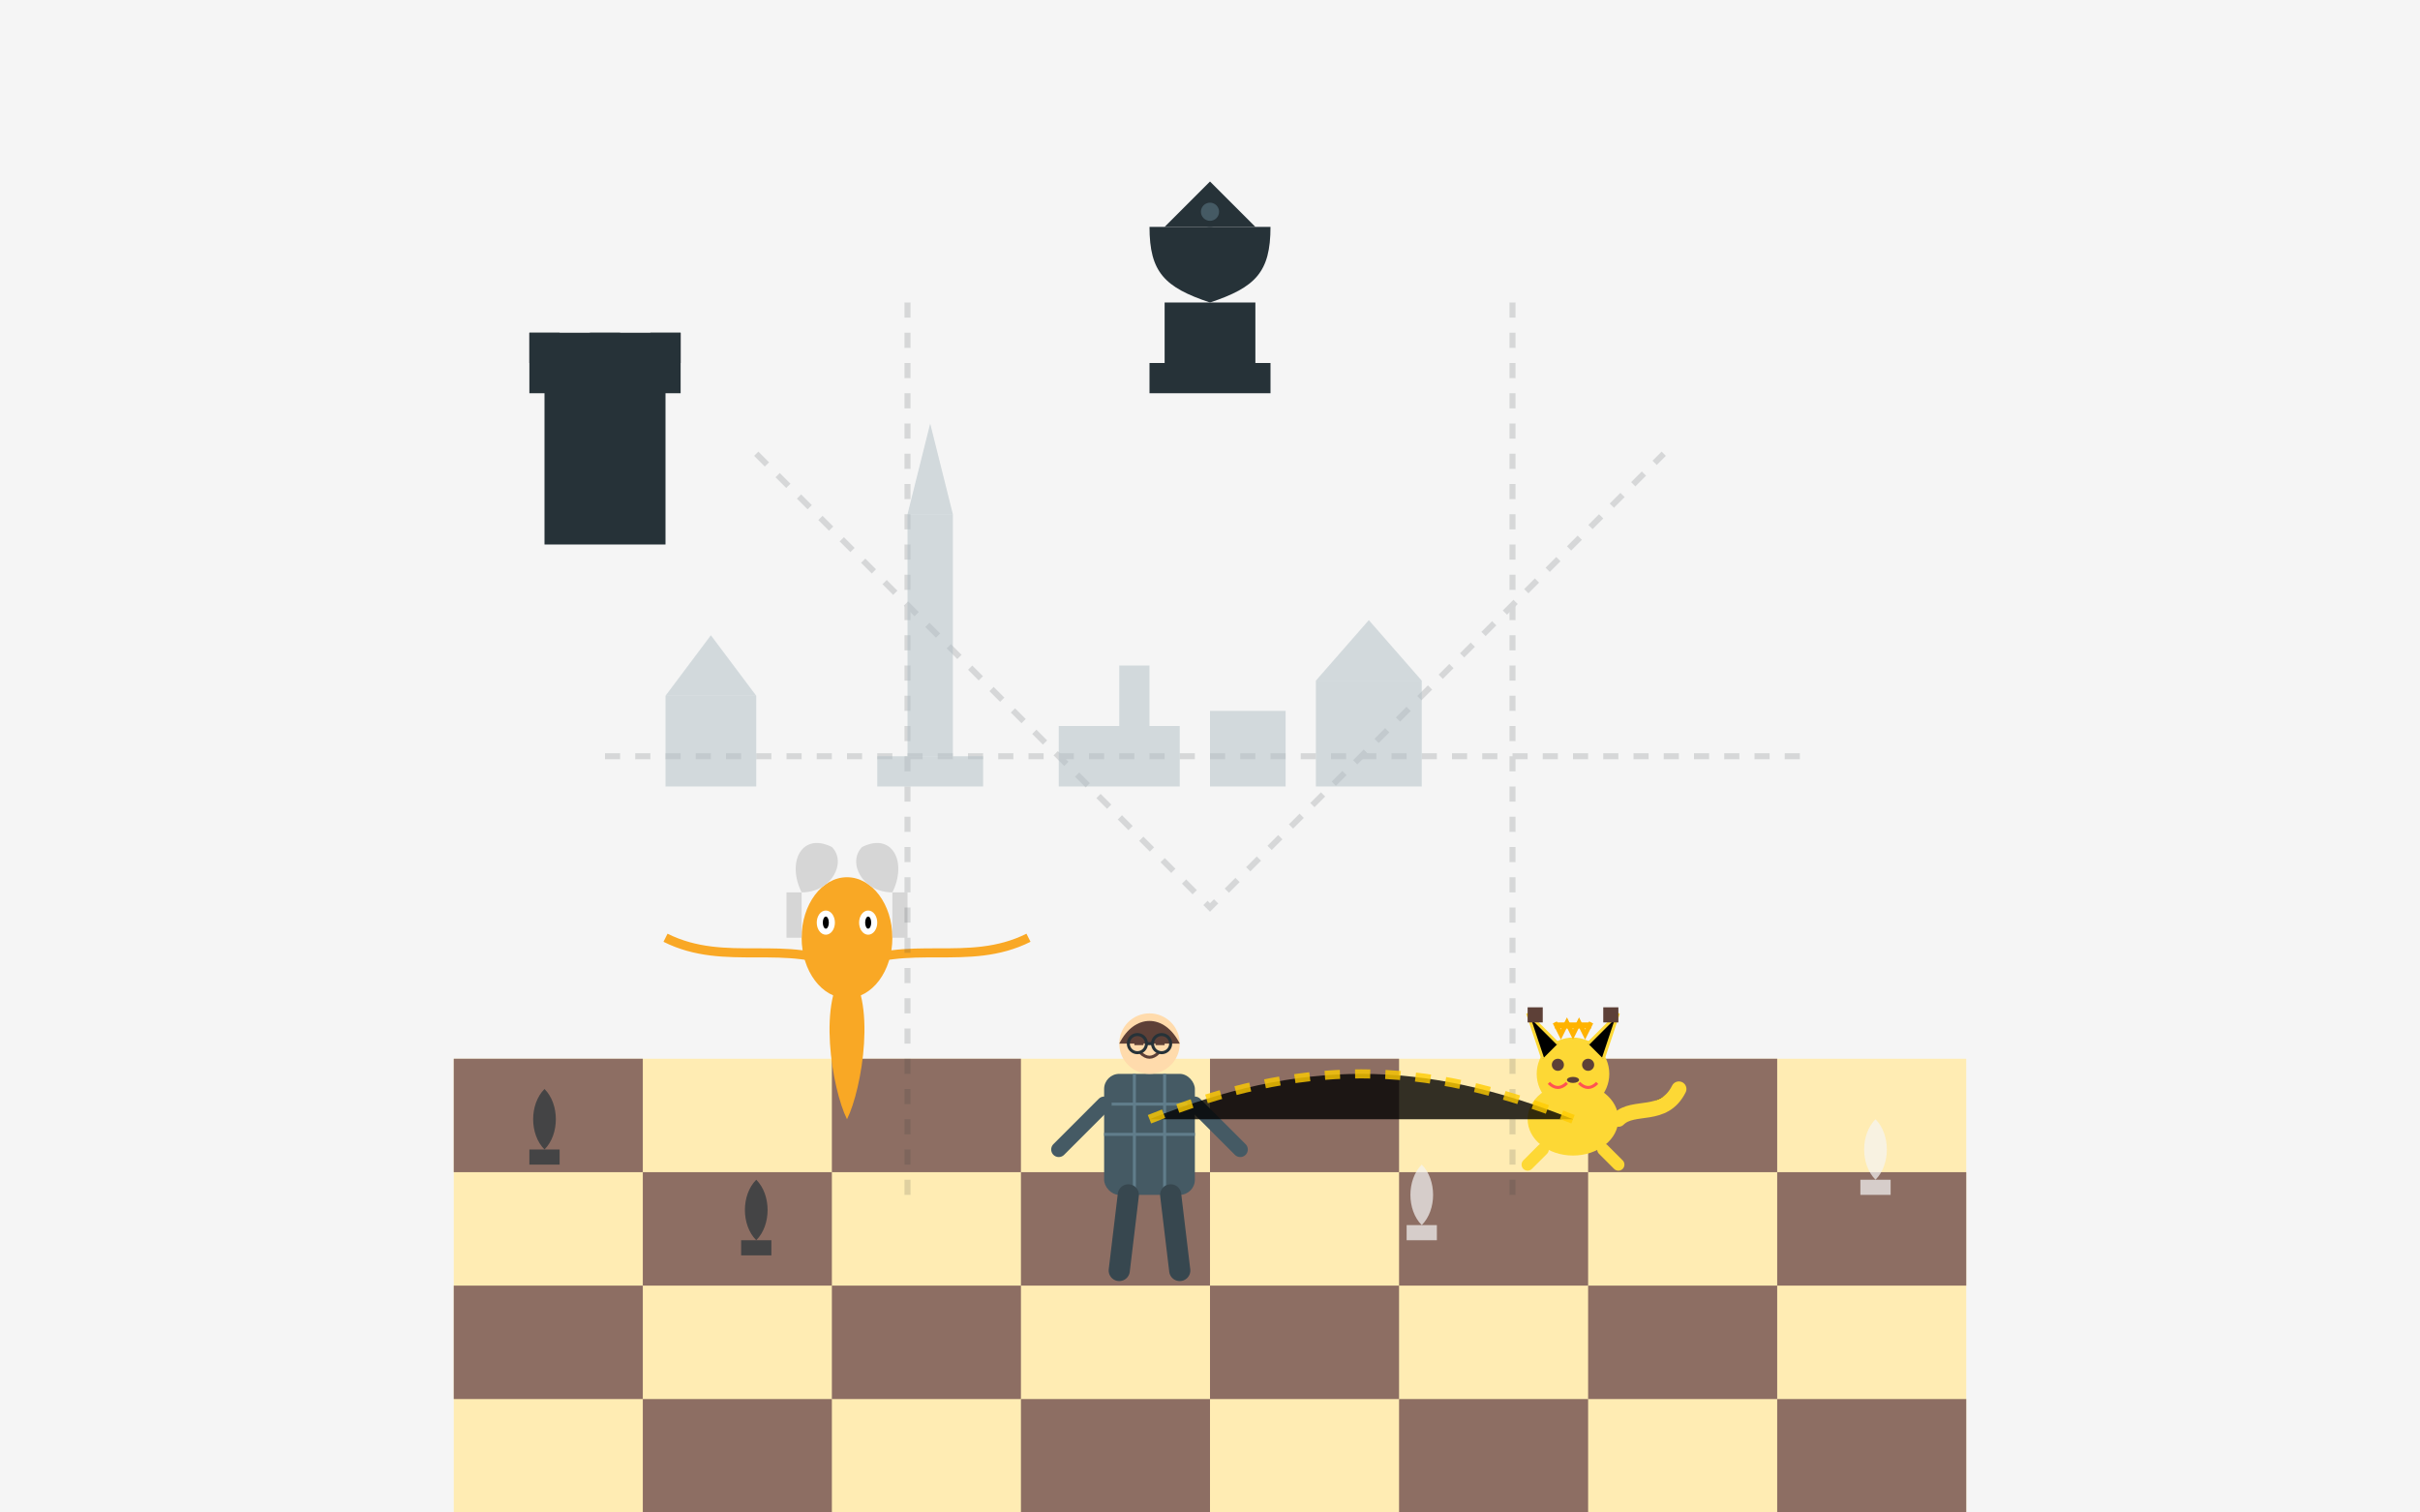 <svg xmlns="http://www.w3.org/2000/svg" viewBox="0 0 800 500">
  <!-- Achtergrond -->
  <rect width="800" height="500" fill="#f5f5f5"/>
  
  <!-- Schaakbord patroon op de vloer -->
  <g transform="translate(150, 350)">
    <!-- Schaakbord -->
    <rect width="500" height="150" fill="#ffecb3"/>
    
    <!-- Donkere vakken -->
    <rect x="0" y="0" width="62.5" height="37.5" fill="#8d6e63"/>
    <rect x="125" y="0" width="62.5" height="37.5" fill="#8d6e63"/>
    <rect x="250" y="0" width="62.5" height="37.5" fill="#8d6e63"/>
    <rect x="375" y="0" width="62.5" height="37.5" fill="#8d6e63"/>
    
    <rect x="62.5" y="37.5" width="62.5" height="37.5" fill="#8d6e63"/>
    <rect x="187.5" y="37.5" width="62.5" height="37.5" fill="#8d6e63"/>
    <rect x="312.5" y="37.5" width="62.5" height="37.5" fill="#8d6e63"/>
    <rect x="437.5" y="37.5" width="62.5" height="37.5" fill="#8d6e63"/>
    
    <rect x="0" y="75" width="62.5" height="37.5" fill="#8d6e63"/>
    <rect x="125" y="75" width="62.5" height="37.5" fill="#8d6e63"/>
    <rect x="250" y="75" width="62.5" height="37.5" fill="#8d6e63"/>
    <rect x="375" y="75" width="62.5" height="37.5" fill="#8d6e63"/>
    
    <rect x="62.5" y="112.5" width="62.5" height="37.5" fill="#8d6e63"/>
    <rect x="187.5" y="112.5" width="62.5" height="37.5" fill="#8d6e63"/>
    <rect x="312.5" y="112.5" width="62.5" height="37.5" fill="#8d6e63"/>
    <rect x="437.5" y="112.5" width="62.5" height="37.5" fill="#8d6e63"/>
  </g>
  
  <!-- Schaakstukken op de achtergrond (gestileerd) -->
  <g transform="translate(200, 180)">
    <!-- Toren -->
    <rect x="-20" y="-60" width="40" height="60" fill="#263238"/>
    <rect x="-25" y="-70" width="50" height="10" fill="#263238"/>
    <rect x="-25" y="-70" width="10" height="20" fill="#263238"/>
    <rect x="15" y="-70" width="10" height="20" fill="#263238"/>
    <rect x="-5" y="-70" width="10" height="20" fill="#263238"/>
  </g>
  
  <g transform="translate(600, 150)">
    <!-- Paard -->
    <path d="M-20,0 C-20,-20 -10,-40 10,-40 C20,-40 25,-30 25,-20 C25,-10 15,0 10,0 Z" fill="#f5f5f5"/>
    <path d="M10,0 C10,-10 20,-15 20,-30 C20,-40 10,-45 0,-35 C-10,-45 -20,-30 -20,-20 C-20,-10 -15,0 -10,0 Z" fill="#f5f5f5"/>
    <path d="M0,-35 C0,-45 5,-50 15,-45 L20,-25 L15,-30" fill="#f5f5f5"/>
    <rect x="-25" y="0" width="50" height="10" fill="#f5f5f5"/>
    <rect x="-20" y="10" width="40" height="30" fill="#f5f5f5"/>
    <rect x="-25" y="40" width="50" height="10" fill="#f5f5f5"/>
  </g>
  
  <g transform="translate(400, 120)">
    <!-- Koningin -->
    <path d="M0,-60 L15,-45 L-15,-45 Z" fill="#263238"/>
    <circle cx="0" cy="-50" r="5" fill="#263238"/>
    <circle cx="0" cy="-50" r="3" fill="#455a64"/>
    <path d="M-20,-45 C-20,-30 -15,-25 0,-20 C15,-25 20,-30 20,-45 Z" fill="#263238"/>
    <rect x="-15" y="-20" width="30" height="20" fill="#263238"/>
    <rect x="-20" y="0" width="40" height="10" fill="#263238"/>
  </g>
  
  <!-- Alakazam (gestileerd) -->
  <g transform="translate(280, 320)">
    <!-- Lichaam -->
    <path d="M0,0 C-10,10 -5,40 0,50 C5,40 10,10 0,0" fill="#f9a825"/>
    <!-- Hoofd -->
    <ellipse cx="0" cy="-10" rx="15" ry="20" fill="#f9a825"/>
    <!-- Snor -->
    <path d="M0,0 C-20,-10 -40,0 -60,-10" stroke="#f9a825" stroke-width="3" fill="none"/>
    <path d="M0,0 C20,-10 40,0 60,-10" stroke="#f9a825" stroke-width="3" fill="none"/>
    <!-- Ogen -->
    <ellipse cx="-7" cy="-15" rx="3" ry="4" fill="#ffffff"/>
    <ellipse cx="7" cy="-15" rx="3" ry="4" fill="#ffffff"/>
    <ellipse cx="-7" cy="-15" rx="1" ry="2" fill="#000000"/>
    <ellipse cx="7" cy="-15" rx="1" ry="2" fill="#000000"/>
    <!-- Lepels -->
    <path d="M-15,-25 C-20,-35 -15,-45 -5,-40 C0,-35 -5,-25 -15,-25" fill="#d6d6d6"/>
    <path d="M15,-25 C20,-35 15,-45 5,-40 C0,-35 5,-25 15,-25" fill="#d6d6d6"/>
    <rect x="-20" y="-25" width="5" height="15" fill="#d6d6d6"/>
    <rect x="15" y="-25" width="5" height="15" fill="#d6d6d6"/>
  </g>
  
  <!-- Trainer (Imre) met geruite trui die bij schaakthema past -->
  <g transform="translate(380, 370)">
    <!-- Lichaam -->
    <rect x="-15" y="-15" width="30" height="40" rx="5" ry="5" fill="#455a64"/>
    
    <!-- Geruite trui patroon -->
    <line x1="-15" y1="-5" x2="15" y2="-5" stroke="#607d8b" stroke-width="1"/>
    <line x1="-15" y1="5" x2="15" y2="5" stroke="#607d8b" stroke-width="1"/>
    <line x1="-5" y1="-15" x2="-5" y2="25" stroke="#607d8b" stroke-width="1"/>
    <line x1="5" y1="-15" x2="5" y2="25" stroke="#607d8b" stroke-width="1"/>
    
    <!-- Hoofd -->
    <circle cx="0" cy="-25" r="10" fill="#ffdbac"/>
    <!-- Haren -->
    <path d="M-10,-25 C-5,-35 5,-35 10,-25" fill="#5d4037"/>
    <!-- Armen -->
    <path d="M-15,-5 L-30,10" stroke="#455a64" stroke-width="5" stroke-linecap="round"/>
    <path d="M15,-5 L30,10" stroke="#455a64" stroke-width="5" stroke-linecap="round"/>
    <!-- Benen -->
    <path d="M-7,25 L-10,50" stroke="#37474f" stroke-width="7" stroke-linecap="round"/>
    <path d="M7,25 L10,50" stroke="#37474f" stroke-width="7" stroke-linecap="round"/>
    <!-- Gezicht -->
    <line x1="-5" y1="-25" x2="-2" y2="-25" stroke="#5d4037" stroke-width="1"/>
    <line x1="5" y1="-25" x2="2" y2="-25" stroke="#5d4037" stroke-width="1"/>
    <path d="M-3,-22 C-1,-20 1,-20 3,-22" stroke="#5d4037" stroke-width="1" fill="none"/>
    <!-- Bril -->
    <circle cx="-4" cy="-25" r="3" fill="none" stroke="#263238" stroke-width="1"/>
    <circle cx="4" cy="-25" r="3" fill="none" stroke="#263238" stroke-width="1"/>
    <line x1="-1" y1="-25" x2="1" y2="-25" stroke="#263238" stroke-width="1"/>
  </g>
  
  <!-- Pikachu met schaakthema (heeft een kleine kroon op) -->
  <g transform="translate(520, 370)">
    <!-- Lichaam -->
    <ellipse cx="0" cy="0" rx="15" ry="12" fill="#fdd835"/>
    <!-- Kop -->
    <circle cx="0" cy="-15" r="12" fill="#fdd835"/>
    <!-- Oren -->
    <path d="M-10,-20 L-15,-35 L-5,-25" fill="#fdd835"/>
    <path d="M10,-20 L15,-35 L5,-25" fill="#fdd835"/>
    <path d="M-10,-20 L-15,-35 L-5,-25" stroke="#fdd835" stroke-width="1"/>
    <path d="M10,-20 L15,-35 L5,-25" stroke="#fdd835" stroke-width="1"/>
    <rect x="-15" y="-37" width="5" height="5" fill="#5d4037"/>
    <rect x="10" y="-37" width="5" height="5" fill="#5d4037"/>
    <!-- Staart -->
    <path d="M15,0 C20,-5 30,0 35,-10" stroke="#fdd835" stroke-width="5" stroke-linecap="round"/>
    <!-- Poten -->
    <path d="M-10,10 L-15,15" stroke="#fdd835" stroke-width="4" stroke-linecap="round"/>
    <path d="M10,10 L15,15" stroke="#fdd835" stroke-width="4" stroke-linecap="round"/>
    <!-- Gezicht -->
    <circle cx="-5" cy="-18" r="2" fill="#5d4037"/>
    <circle cx="5" cy="-18" r="2" fill="#5d4037"/>
    <ellipse cx="0" cy="-13" rx="2" ry="1" fill="#5d4037"/>
    <path d="M-8,-12 C-6,-10 -4,-10 -2,-12" stroke="#ff5252" stroke-width="1" fill="none"/>
    <path d="M8,-12 C6,-10 4,-10 2,-12" stroke="#ff5252" stroke-width="1" fill="none"/>
    <!-- Kroon (zoals een schaak-koning) -->
    <path d="M-6,-32 L-4,-28 L-2,-32 L0,-28 L2,-32 L4,-28 L6,-32" fill="none" stroke="#ffb300" stroke-width="1.5"/>
    <rect x="-6" y="-32" width="12" height="2" fill="#ffb300"/>
  </g>
  
  <!-- Strategische lijnen op de achtergrond (zoals schaakstrategieën) -->
  <g opacity="0.15">
    <path d="M250,150 L400,300 L550,150" stroke="#263238" stroke-width="2" fill="none" stroke-dasharray="5,5"/>
    <path d="M200,250 L600,250" stroke="#263238" stroke-width="2" fill="none" stroke-dasharray="5,5"/>
    <path d="M300,100 L300,400" stroke="#263238" stroke-width="2" fill="none" stroke-dasharray="5,5"/>
    <path d="M500,100 L500,400" stroke="#263238" stroke-width="2" fill="none" stroke-dasharray="5,5"/>
  </g>
  
  <!-- Utrecht skyline (gestileerd) -->
  <g transform="translate(0, 170)">
    <rect x="300" y="0" width="15" height="80" fill="#b0bec5" opacity="0.5"/>
    <polygon points="300,0 315,0 307.5,-30" fill="#b0bec5" opacity="0.5"/>
    <rect x="290" y="80" width="35" height="10" fill="#b0bec5" opacity="0.5"/>
    <rect x="220" y="60" width="30" height="30" fill="#b0bec5" opacity="0.5"/>
    <polygon points="220,60 250,60 235,40" fill="#b0bec5" opacity="0.5"/>
    <rect x="350" y="70" width="40" height="20" fill="#b0bec5" opacity="0.5"/>
    <rect x="370" y="50" width="10" height="20" fill="#b0bec5" opacity="0.5"/>
    <rect x="400" y="65" width="25" height="25" fill="#b0bec5" opacity="0.5"/>
    <rect x="435" y="55" width="35" height="35" fill="#b0bec5" opacity="0.5"/>
    <polygon points="435,55 470,55 452.5,35" fill="#b0bec5" opacity="0.5"/>
  </g>
  
  <!-- Verbindingslijn -->
  <path d="M380,370 C430,350 470,350 520,370" stroke="#ffcc00" stroke-width="3" stroke-dasharray="5,5" opacity="0.8"/>
  
  <!-- Enkele kleine schaakpionnen verspreid over het veld -->
  <g transform="translate(180, 380)">
    <path d="M0,0 C-5,-5 -5,-15 0,-20 C5,-15 5,-5 0,0" fill="#263238" opacity="0.7"/>
    <rect x="-5" y="0" width="10" height="5" fill="#263238" opacity="0.7"/>
  </g>
  
  <g transform="translate(620, 390)">
    <path d="M0,0 C-5,-5 -5,-15 0,-20 C5,-15 5,-5 0,0" fill="#f5f5f5" opacity="0.7"/>
    <rect x="-5" y="0" width="10" height="5" fill="#f5f5f5" opacity="0.7"/>
  </g>
  
  <g transform="translate(470, 405)">
    <path d="M0,0 C-5,-5 -5,-15 0,-20 C5,-15 5,-5 0,0" fill="#f5f5f5" opacity="0.7"/>
    <rect x="-5" y="0" width="10" height="5" fill="#f5f5f5" opacity="0.7"/>
  </g>
  
  <g transform="translate(250, 410)">
    <path d="M0,0 C-5,-5 -5,-15 0,-20 C5,-15 5,-5 0,0" fill="#263238" opacity="0.7"/>
    <rect x="-5" y="0" width="10" height="5" fill="#263238" opacity="0.7"/>
  </g>
</svg>
